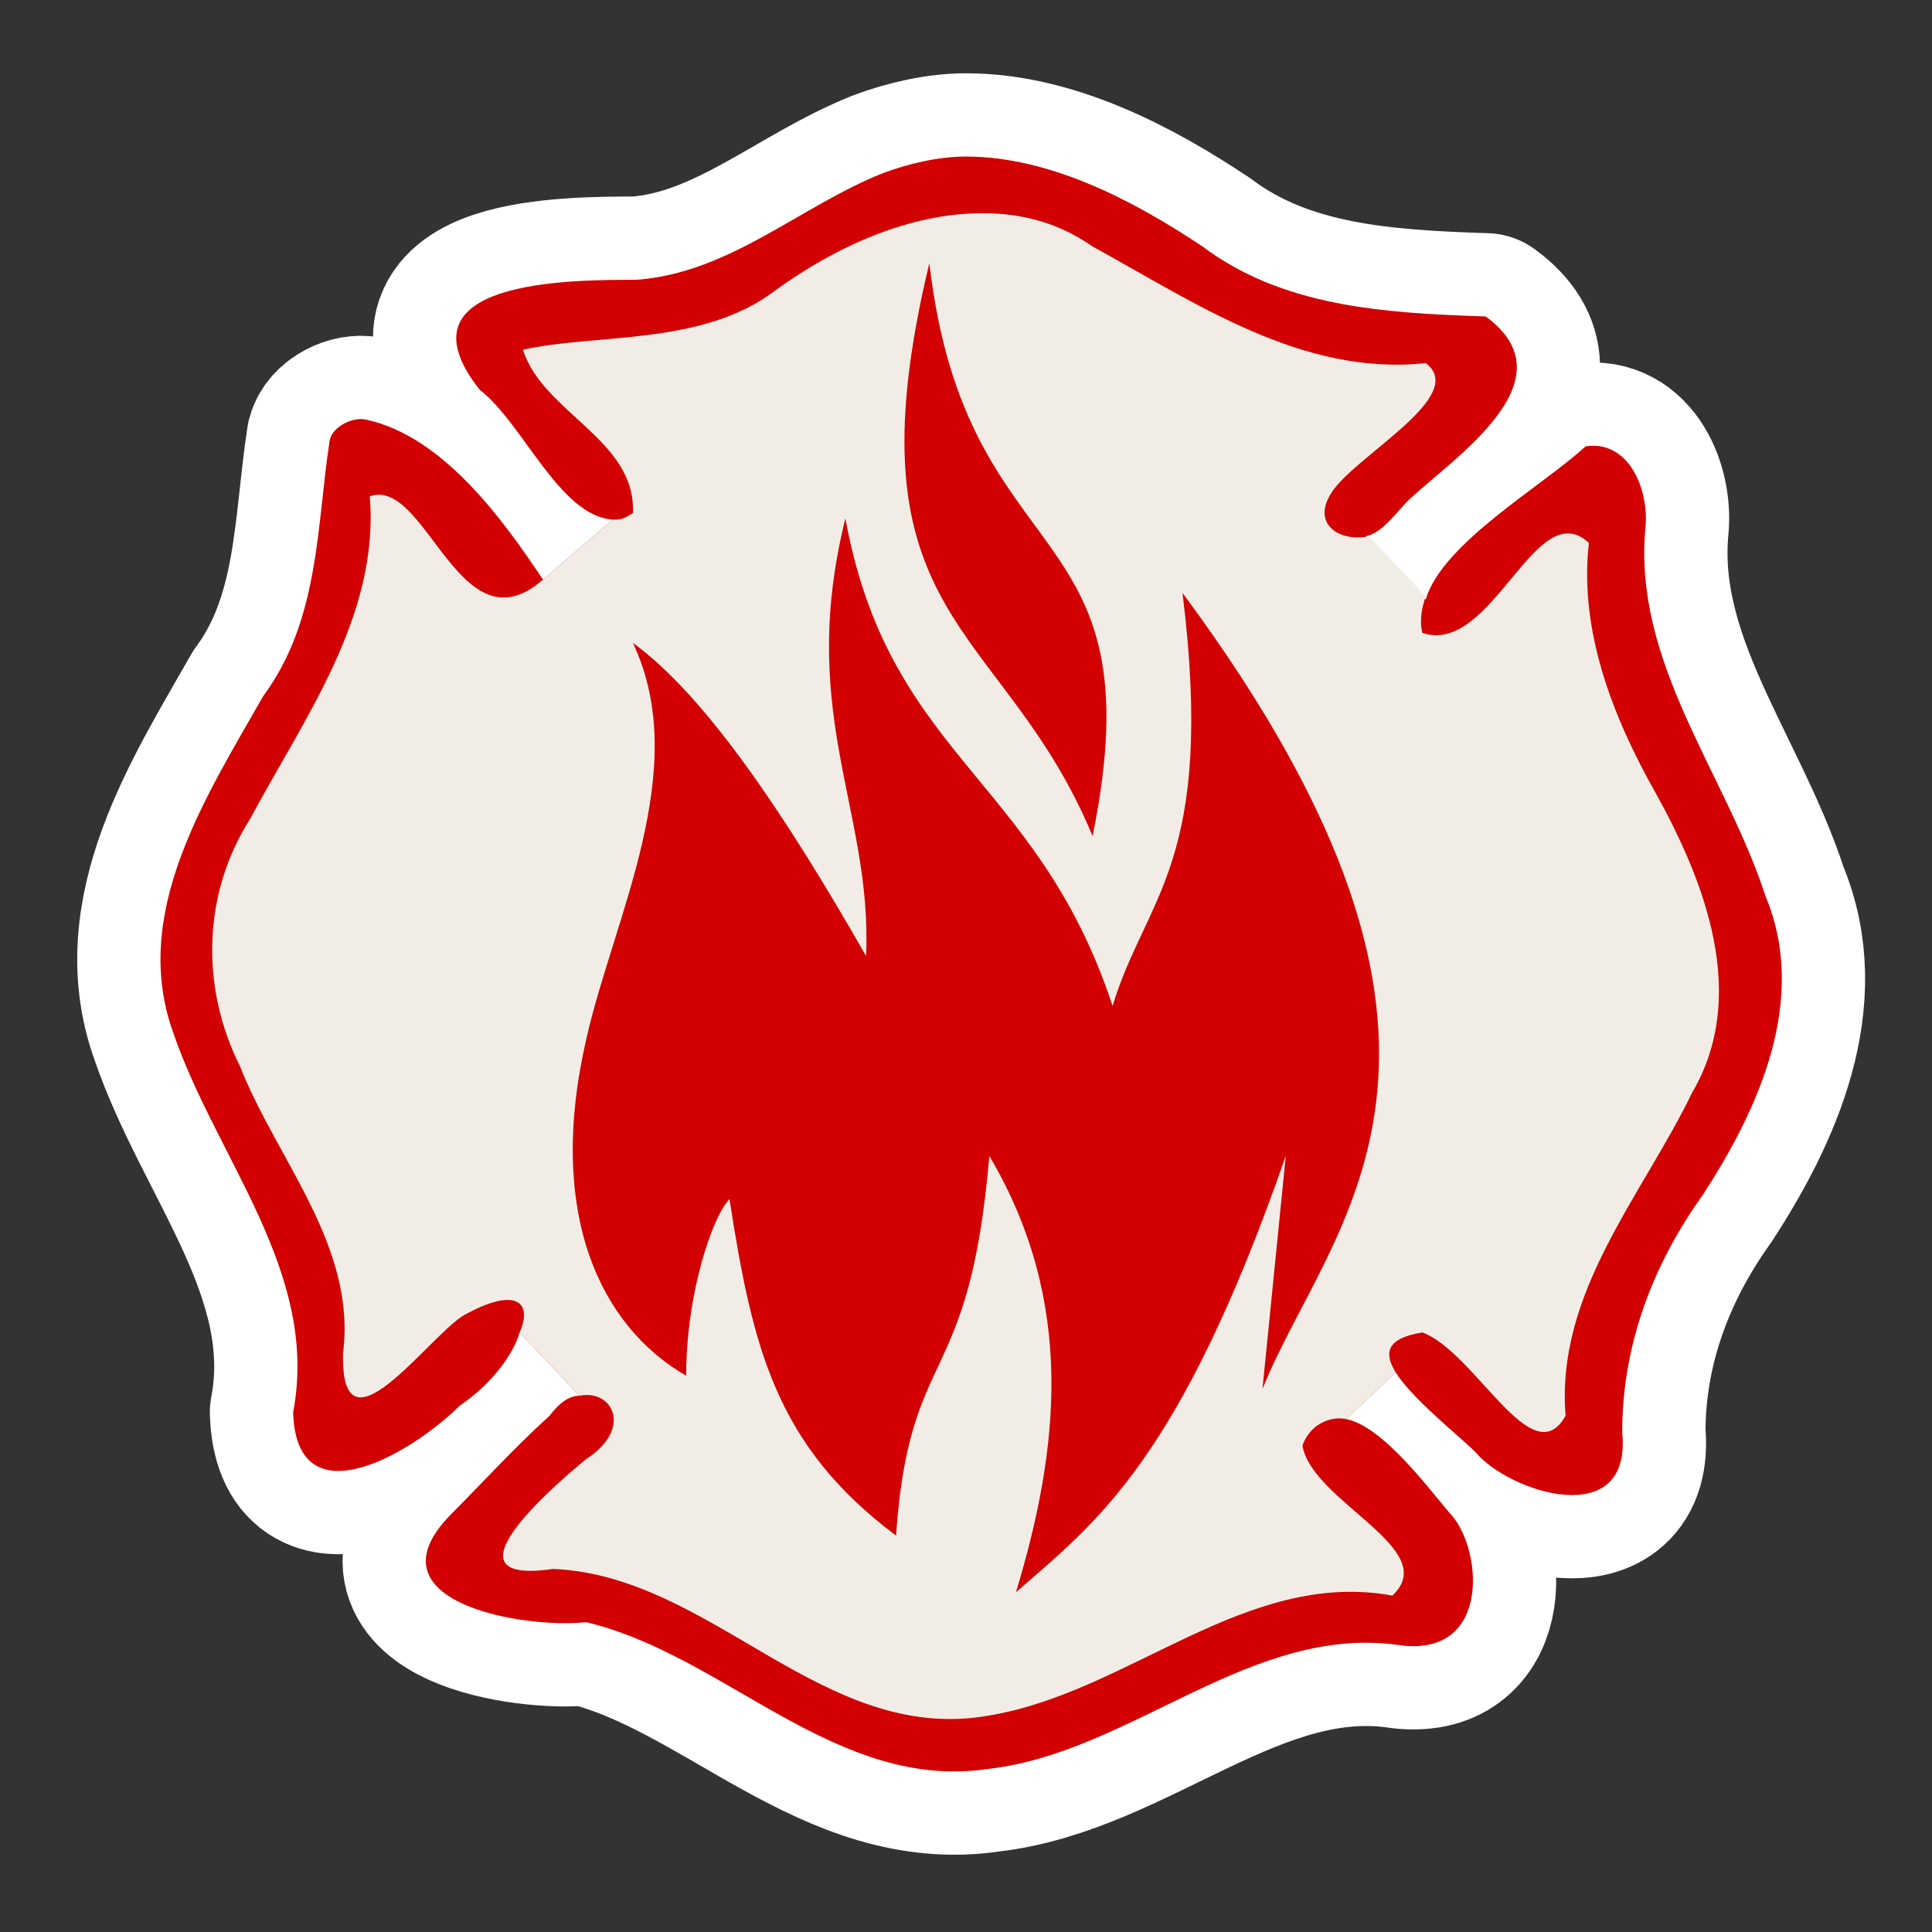 ﻿<?xml version="1.0" encoding="UTF-8" standalone="no"?>
<svg xmlns="http://www.w3.org/2000/svg" xmlns:xlink="http://www.w3.org/1999/xlink" version="1.0" width="580" height="580">
  <rect width="100%" height="100%" fill="#333333" stroke="none"/>
  <defs>
    <g id="icon">
      <path fill="#D20000" d="m 265,52 c -25,10 -46,30 -74,32 -20,0 -73,0 -47,33 13,10 24,38 40,39 l -21,18 c -12,-18 -30,-43 -53,-48 -4,-1 -10,2 -11,6 -4,26 -3,54 -20,77 -17,30 -40,65 -27,101 13,38 44,72 36,114 1,33 36,12 50,-2 9,-6 16,-15 18,-22 l 18,19 c -3,0 -6,2 -9,6 -11,10 -20,20 -30,30 -25,26 22,34 41,32 42,10 75,51 121,44 43,-5 79,-44 124,-37 27,3 24,-30 14,-40 -6,-7 -20,-26 -31,-28 L 419,412 c 5,8 19,19 24,24 10,12 47,24 44,-6 0,-26 9,-50 24,-71 17,-26 32,-59 19,-90 -12,-37 -40,-70 -36,-111 1,-11 -5,-26 -18,-24 -13,12 -43,29 -48,46 l -18,-19 c 5,-1 9,-7 13,-11 14,-13 49,-36 23,-55 C 415,94 385,92 361,74 340,60 315,47 290,47 c -8,0 -17,2 -25,5 z" />
      <path fill="#F1EDE6" d="m 295,64 c -22,0 -44,10 -62,23 -22,17 -54,13 -76,18 6,19 34,27 33,49 -3,2 -4,2 -6,2 l -21,18 c -25,22 -35,-31 -52,-25 3,36 -20,67 -36,97 -14,22 -15,50 -3,74 11,28 35,54 31,86 -1,33 25,-4 36,-11 16,-9 21,-4 17,5 l 18,19 c 10,-2 16,10 2,19 -11,9 -44,38 -10,33 48,2 81,53 131,44 42,-7 77,-44 121,-36 15,-14 -24,-28 -27,-45 2,-6 8,-9 13,-8 l 15,-14 c -3,-5 -4,-10 8,-12 16,6 33,43 43,25 -3,-37 23,-66 38,-97 17,-29 4,-63 -11,-90 -13,-23 -23,-49 -20,-75 -16,-15 -29,34 -50,27 -1,-4 0,-8 1,-11 L 411,161 C 401,163 392,156 402,145 412,134 440,118 428,109 391,113 359,91 328,74 318,67 307,64 295,64 Z m -16,15 c 11,95 69,74 49,172 -27,-65 -75,-64 -49,-172 z m -26,72 c 12,76 58,81 81,151 10,-33 31,-43 21,-124 103,139 44,189 24,239 l 7,-70 c -32,92 -57,110 -81,131 13,-43 18,-87 -8,-131 -6,71 -24,56 -28,114 -36,-27 -43,-56 -50,-101 -5,5 -13,28 -13,53 v 0 c -26,-15 -42,-49 -30,-101 8,-36 32,-81 14,-119 22,16 46,52 70,94 2,-45 -22,-74 -5,-136 z" />
    </g>
  </defs>
  <use xlink:href="#icon" style="stroke:#ffffff;stroke-width:50;stroke-linejoin:round" />
  <use xlink:href="#icon" />
</svg>